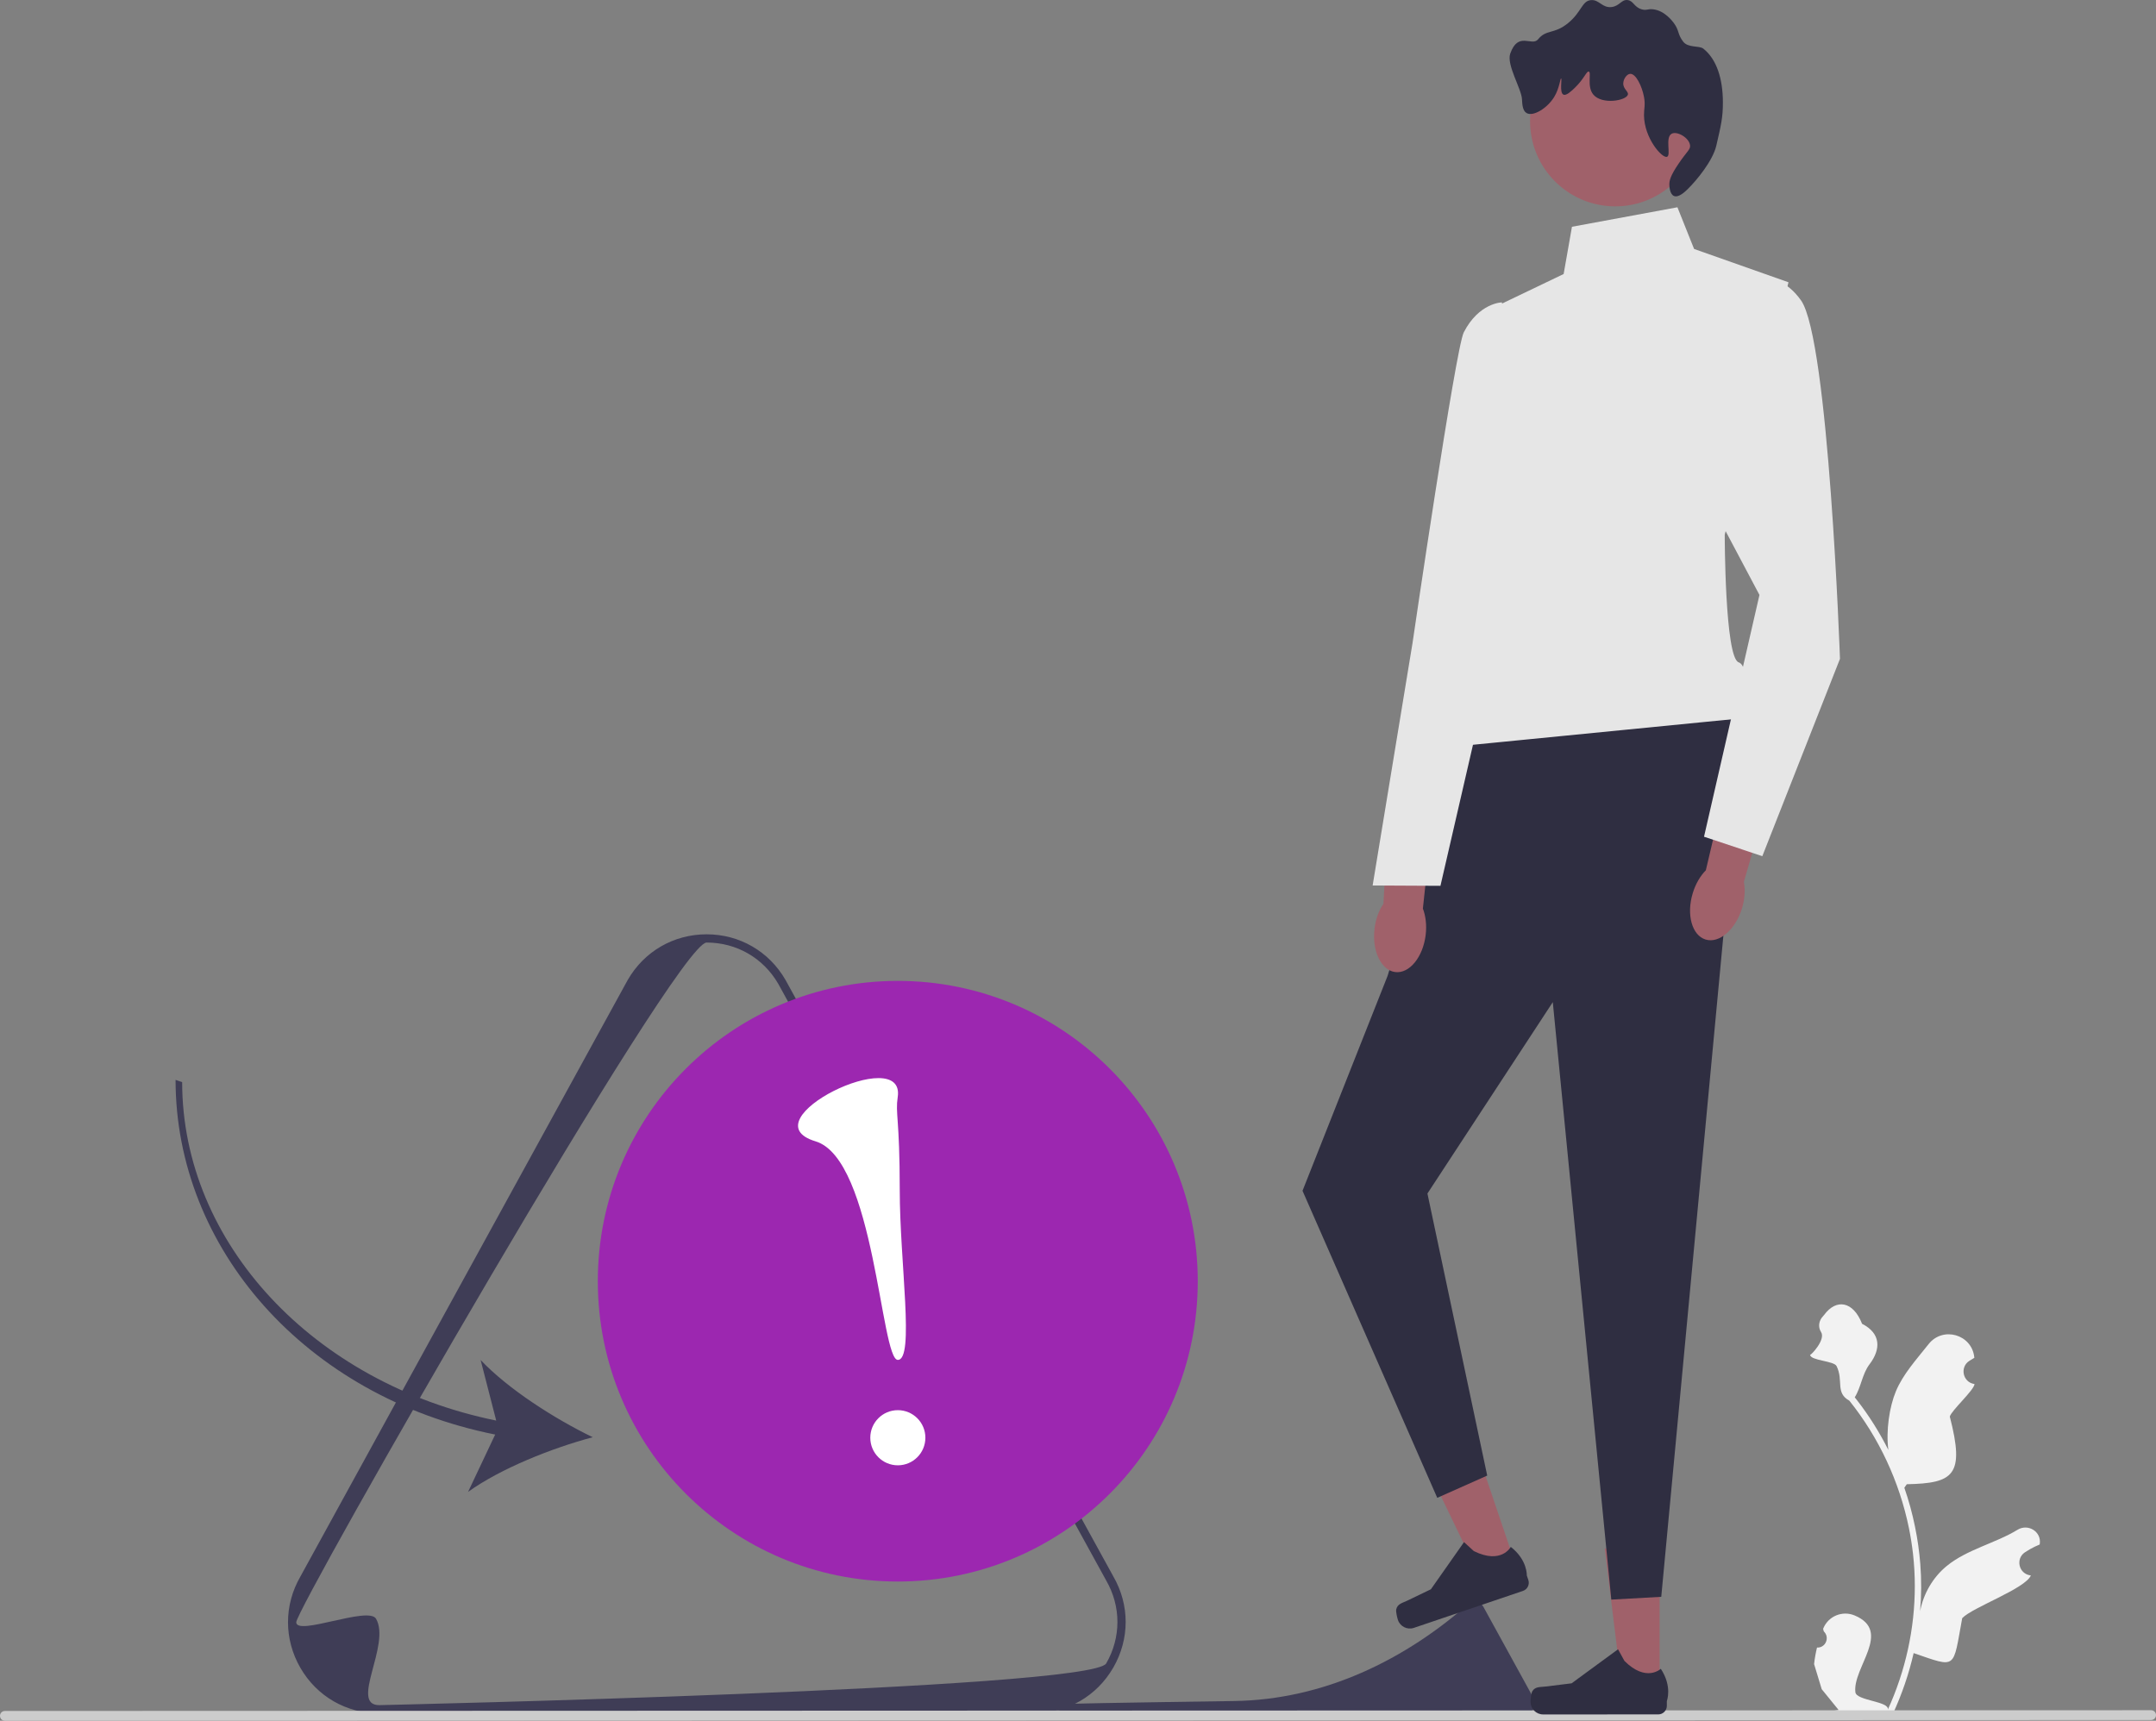 <svg width="233" height="186" viewBox="0 0 233 186" fill="none" xmlns="http://www.w3.org/2000/svg">
<rect x="0" y="0" width="233" height="186" fill="#808080" stroke="none"/>
<g clip-path="url(#clip0_1529_46687)">
<path d="M196.365 178.087C197.282 178.144 197.789 177.002 197.095 176.337L197.026 176.063C197.035 176.041 197.044 176.019 197.053 175.997C197.6 174.689 199.107 174.07 200.415 174.612C204.552 176.324 200.185 180.26 200.513 182.922C200.628 183.841 204.223 183.892 204.02 184.794C205.931 180.608 206.937 176.038 206.935 171.443C206.935 170.288 206.871 169.134 206.742 167.982C206.635 167.04 206.489 166.104 206.299 165.176C205.273 160.161 203.054 155.386 199.855 151.397C198.317 150.556 199.255 149.241 198.48 147.664C198.202 147.096 195.719 147.083 195.615 146.46C195.726 146.474 197.331 144.805 196.801 143.98C196.452 143.437 196.561 142.745 197.009 142.281C197.053 142.235 197.094 142.187 197.132 142.136C198.456 140.337 200.281 140.65 201.235 143.094C203.27 144.121 203.29 145.827 202.042 147.468C201.248 148.511 201.139 149.924 200.443 151.041C200.514 151.133 200.589 151.222 200.661 151.314C201.976 153.002 203.114 154.817 204.074 156.724C203.802 154.605 204.201 152.051 204.883 150.405C205.664 148.516 207.134 146.926 208.422 145.292C209.959 143.341 213.089 144.226 213.361 146.697C213.364 146.721 213.366 146.745 213.369 146.769C213.178 146.876 212.992 146.991 212.809 147.111C211.771 147.8 212.131 149.412 213.362 149.602L213.39 149.606C213.321 150.293 210.888 152.455 210.717 153.125C212.362 159.487 211.131 160.327 206.069 160.434L205.803 160.813C206.283 162.194 206.669 163.608 206.959 165.041C207.232 166.37 207.421 167.715 207.528 169.064C207.66 170.768 207.65 172.479 207.507 174.18L207.515 174.119C207.879 172.247 208.894 170.497 210.368 169.285C212.563 167.477 215.666 166.811 218.035 165.358C219.175 164.659 220.637 165.561 220.439 166.886L220.429 166.949C220.076 167.093 219.732 167.259 219.399 167.446C219.209 167.554 219.022 167.668 218.84 167.789C217.801 168.478 218.161 170.091 219.392 170.28L219.42 170.284C219.44 170.287 219.458 170.29 219.478 170.293C218.873 171.732 213.111 173.762 212.056 174.914C211.03 180.472 211.534 180.306 206.811 178.689H206.808C206.293 180.941 205.539 183.142 204.571 185.239L196.568 185.241C196.539 185.152 196.513 185.061 196.488 184.972C197.228 185.017 197.973 184.974 198.702 184.839C198.108 184.109 197.514 183.374 196.92 182.645C196.906 182.631 196.894 182.616 196.883 182.602L196.874 182.591L196.05 179.875C196.115 179.272 196.221 178.675 196.365 178.087Z" fill="#F2F2F2"/>
<path d="M111.798 185.177L40.985 185.202C37.427 185.203 34.24 183.362 32.461 180.278C31.571 178.735 31.126 177.043 31.125 175.351C31.124 173.659 31.569 171.966 32.457 170.424L67.841 105.922C69.619 102.836 72.805 100.993 76.362 100.992C79.92 100.991 83.106 102.832 84.886 105.916L120.319 170.401C121.207 171.94 121.651 173.63 121.651 175.321C121.651 177.012 121.207 178.704 120.318 180.247C118.541 183.333 115.355 185.176 111.798 185.177ZM32.015 175.35C32.015 176.89 39.829 173.571 40.639 174.974C42.258 177.78 37.748 184.314 40.984 184.312C40.984 184.312 117.932 182.61 119.549 179.803C120.358 178.399 120.762 176.859 120.761 175.32C120.761 173.781 120.355 172.241 119.546 170.838L84.112 106.353C82.498 103.555 79.599 101.88 76.362 101.882C73.127 101.883 32.015 173.809 32.015 175.35Z" fill="#3F3D56"/>
<path d="M112.582 184.287C111.695 186.066 153.267 185.52 153.758 185.519C153.758 185.519 165.443 185.261 165.689 184.835C165.812 184.622 165.873 184.388 165.873 184.154C165.873 183.92 165.811 183.686 165.688 183.473L160.308 173.681C160.063 173.256 159.622 173.002 159.131 173.002C159.11 173.002 159.08 173.02 159.041 173.055C151.863 179.478 143.017 183.724 133.392 183.867C123.157 184.02 112.639 184.174 112.582 184.287Z" fill="#3F3D56"/>
<path d="M3.32406e-08 185.471C0 185.765 0.236 186 0.529 186L232.472 185.92C232.765 185.92 233 185.684 233 185.39C233 185.097 232.764 184.861 232.471 184.861L0.528 184.942C0.235 184.942 -0 185.178 3.32406e-08 185.471Z" fill="#CCCCCC"/>
<path d="M179.357 182.903L175.34 182.904L173.424 167.39L179.352 167.389L179.357 182.903Z" fill="#A0616A"/>
<path d="M165.595 182.817C165.47 183.027 165.404 183.708 165.404 183.954C165.405 184.707 166.015 185.318 166.768 185.318L179.207 185.314C179.721 185.314 180.137 184.897 180.137 184.382L180.137 183.864C180.137 183.864 180.752 182.305 179.484 180.384C179.484 180.384 177.91 181.889 175.556 179.534L174.862 178.275L169.841 181.955L167.057 182.299C166.448 182.375 165.908 182.288 165.595 182.817Z" fill="#2F2E41"/>
<path d="M163.955 169.634L160.15 170.923L153.373 156.841L158.988 154.938L163.955 169.634Z" fill="#A0616A"/>
<path d="M150.891 173.965C150.84 174.205 150.995 174.871 151.074 175.104C151.315 175.818 152.089 176.201 152.802 175.959L164.585 171.966C165.071 171.801 165.332 171.272 165.168 170.785L165.002 170.294C165.002 170.294 165.085 168.62 163.27 167.207C163.27 167.207 162.26 169.137 159.278 167.661L158.217 166.691L154.638 171.788L152.111 173.006C151.558 173.273 151.018 173.364 150.891 173.965Z" fill="#2F2E41"/>
<path d="M157.752 79.639L149.961 105.476L140.764 128.715L155.325 161.904L160.724 159.499L154.263 129.011L167.811 108.323L174.134 172.906L179.533 172.604L186.856 94.648L187.9 77.676L157.752 79.639Z" fill="#2F2E41"/>
<path d="M181.281 22.405L169.882 24.512L168.984 29.619L162.085 32.926L158.498 70.476C158.498 70.476 152.501 78.289 157.302 80.69L187.9 77.676C187.9 77.676 189.398 72.121 187.898 71.594C186.397 71.068 186.393 57.8 186.393 57.8L193.283 30.512L183.082 26.911L181.281 22.405Z" fill="#E6E6E6"/>
<path d="M174.558 22.307C179.642 22.307 183.763 18.18 183.763 13.089C183.763 7.999 179.642 3.872 174.558 3.872C169.475 3.872 165.354 7.999 165.354 13.089C165.354 18.18 169.475 22.307 174.558 22.307Z" fill="#A0616A"/>
<path d="M180.654 14.458C179.92 14.861 180.617 16.783 180.157 16.949C179.627 17.141 177.692 14.936 177.668 12.466C177.661 11.718 177.833 11.359 177.667 10.473C177.451 9.314 176.788 7.946 176.174 7.982C175.81 8.004 175.454 8.519 175.428 8.979C175.391 9.624 176.016 9.877 175.926 10.225C175.754 10.886 173.129 11.342 172.194 10.226C171.461 9.35 172.023 7.813 171.696 7.735C171.454 7.677 171.195 8.523 170.204 9.479C169.83 9.839 169.275 10.375 168.96 10.227C168.505 10.013 168.836 8.503 168.711 8.483C168.607 8.467 168.542 9.528 167.965 10.476C167.223 11.695 165.694 12.635 164.98 12.221C164.543 11.968 164.508 11.262 164.482 10.727C164.427 9.598 162.789 7.002 163.213 5.794C164.075 3.337 165.553 5.069 166.221 4.249C167.126 3.139 167.938 3.736 169.455 2.504C170.937 1.301 170.95 0.092 171.942 0.012C172.835 -0.06 173.153 0.895 174.181 0.759C175.052 0.643 175.241 -0.097 175.922 0.011C176.546 0.109 176.587 0.762 177.415 1.007C177.944 1.163 178.06 0.937 178.659 1.006C179.905 1.151 180.742 2.287 180.899 2.5C181.503 3.321 181.269 3.667 181.895 4.493C182.434 5.205 183.631 4.903 184.08 5.258C185.55 6.421 186.181 8.565 186.194 11.008C186.203 12.717 185.981 13.58 185.484 15.738C185.107 17.375 183.361 19.492 182.398 20.436C182.139 20.689 181.415 21.4 180.905 21.184C180.423 20.979 180.408 20.06 180.407 19.939C180.405 19.521 180.516 19.004 181.402 17.696C182.332 16.322 182.701 16.165 182.645 15.703C182.545 14.885 181.24 14.137 180.654 14.458Z" fill="#2F2E41"/>
<path d="M148.545 100.393C148.258 102.796 149.264 104.891 150.791 105.074C152.317 105.256 153.787 103.457 154.074 101.054C154.199 100.003 154.077 99.01 153.772 98.21L154.858 88.015L150.07 87.606L149.507 97.7C149.022 98.405 148.67 99.341 148.545 100.393Z" fill="#A0616A"/>
<path d="M162.311 32.684C162.311 32.684 159.83 32.719 158.187 35.931C157.314 37.639 152.644 69.562 152.644 69.562L148.342 95.714L155.67 95.751L161.381 70.985L166.185 56.621L162.311 32.684Z" fill="#E6E6E6"/>
<path d="M182.933 96.555C182.231 98.87 182.855 101.109 184.326 101.557C185.798 102.004 187.559 100.489 188.261 98.174C188.568 97.161 188.621 96.162 188.461 95.321L191.311 85.474L186.668 84.232L184.35 94.072C183.75 94.681 183.24 95.541 182.933 96.555Z" fill="#A0616A"/>
<path d="M188.034 30.965C188.034 30.965 191.633 28.26 194.634 32.464C197.635 36.669 198.847 71.214 198.847 71.214L190.455 92.545L184.154 90.444L190.145 64.308L179.639 44.486L188.034 30.965Z" fill="#E6E6E6"/>
<path d="M97.024 170.952C114.928 170.952 129.442 156.418 129.442 138.49C129.442 120.561 114.928 106.027 97.024 106.027C79.12 106.027 64.606 120.561 64.606 138.49C64.606 156.418 79.12 170.952 97.024 170.952Z" fill="#9C27B0"/>
<path d="M97.029 158.389C98.673 158.389 100.006 157.054 100.006 155.408C100.006 153.762 98.673 152.428 97.029 152.428C95.385 152.428 94.053 153.762 94.053 155.408C94.053 157.054 95.385 158.389 97.029 158.389Z" fill="white"/>
<path d="M97.017 118.589C96.744 120.409 97.234 120.789 97.236 128.633C97.239 136.476 98.864 146.992 97.027 146.993C95.19 146.993 94.518 125.291 88.138 123.37C80.637 121.112 97.902 112.7 97.017 118.589Z" fill="white"/>
<path d="M53.514 155.064L50.585 161.261C54.126 158.718 59.656 156.527 64.057 155.353C59.956 153.369 54.939 150.171 51.941 147.005L53.626 153.553C33.875 149.525 19.692 134.353 19.686 116.973L18.973 116.728C18.979 134.881 32.966 150.951 53.514 155.064Z" fill="#3F3D56"/>
</g>
<defs>
<clipPath id="clip0_1529_46687">
<rect width="233" height="186" fill="white"/>
</clipPath>
</defs>
</svg>

